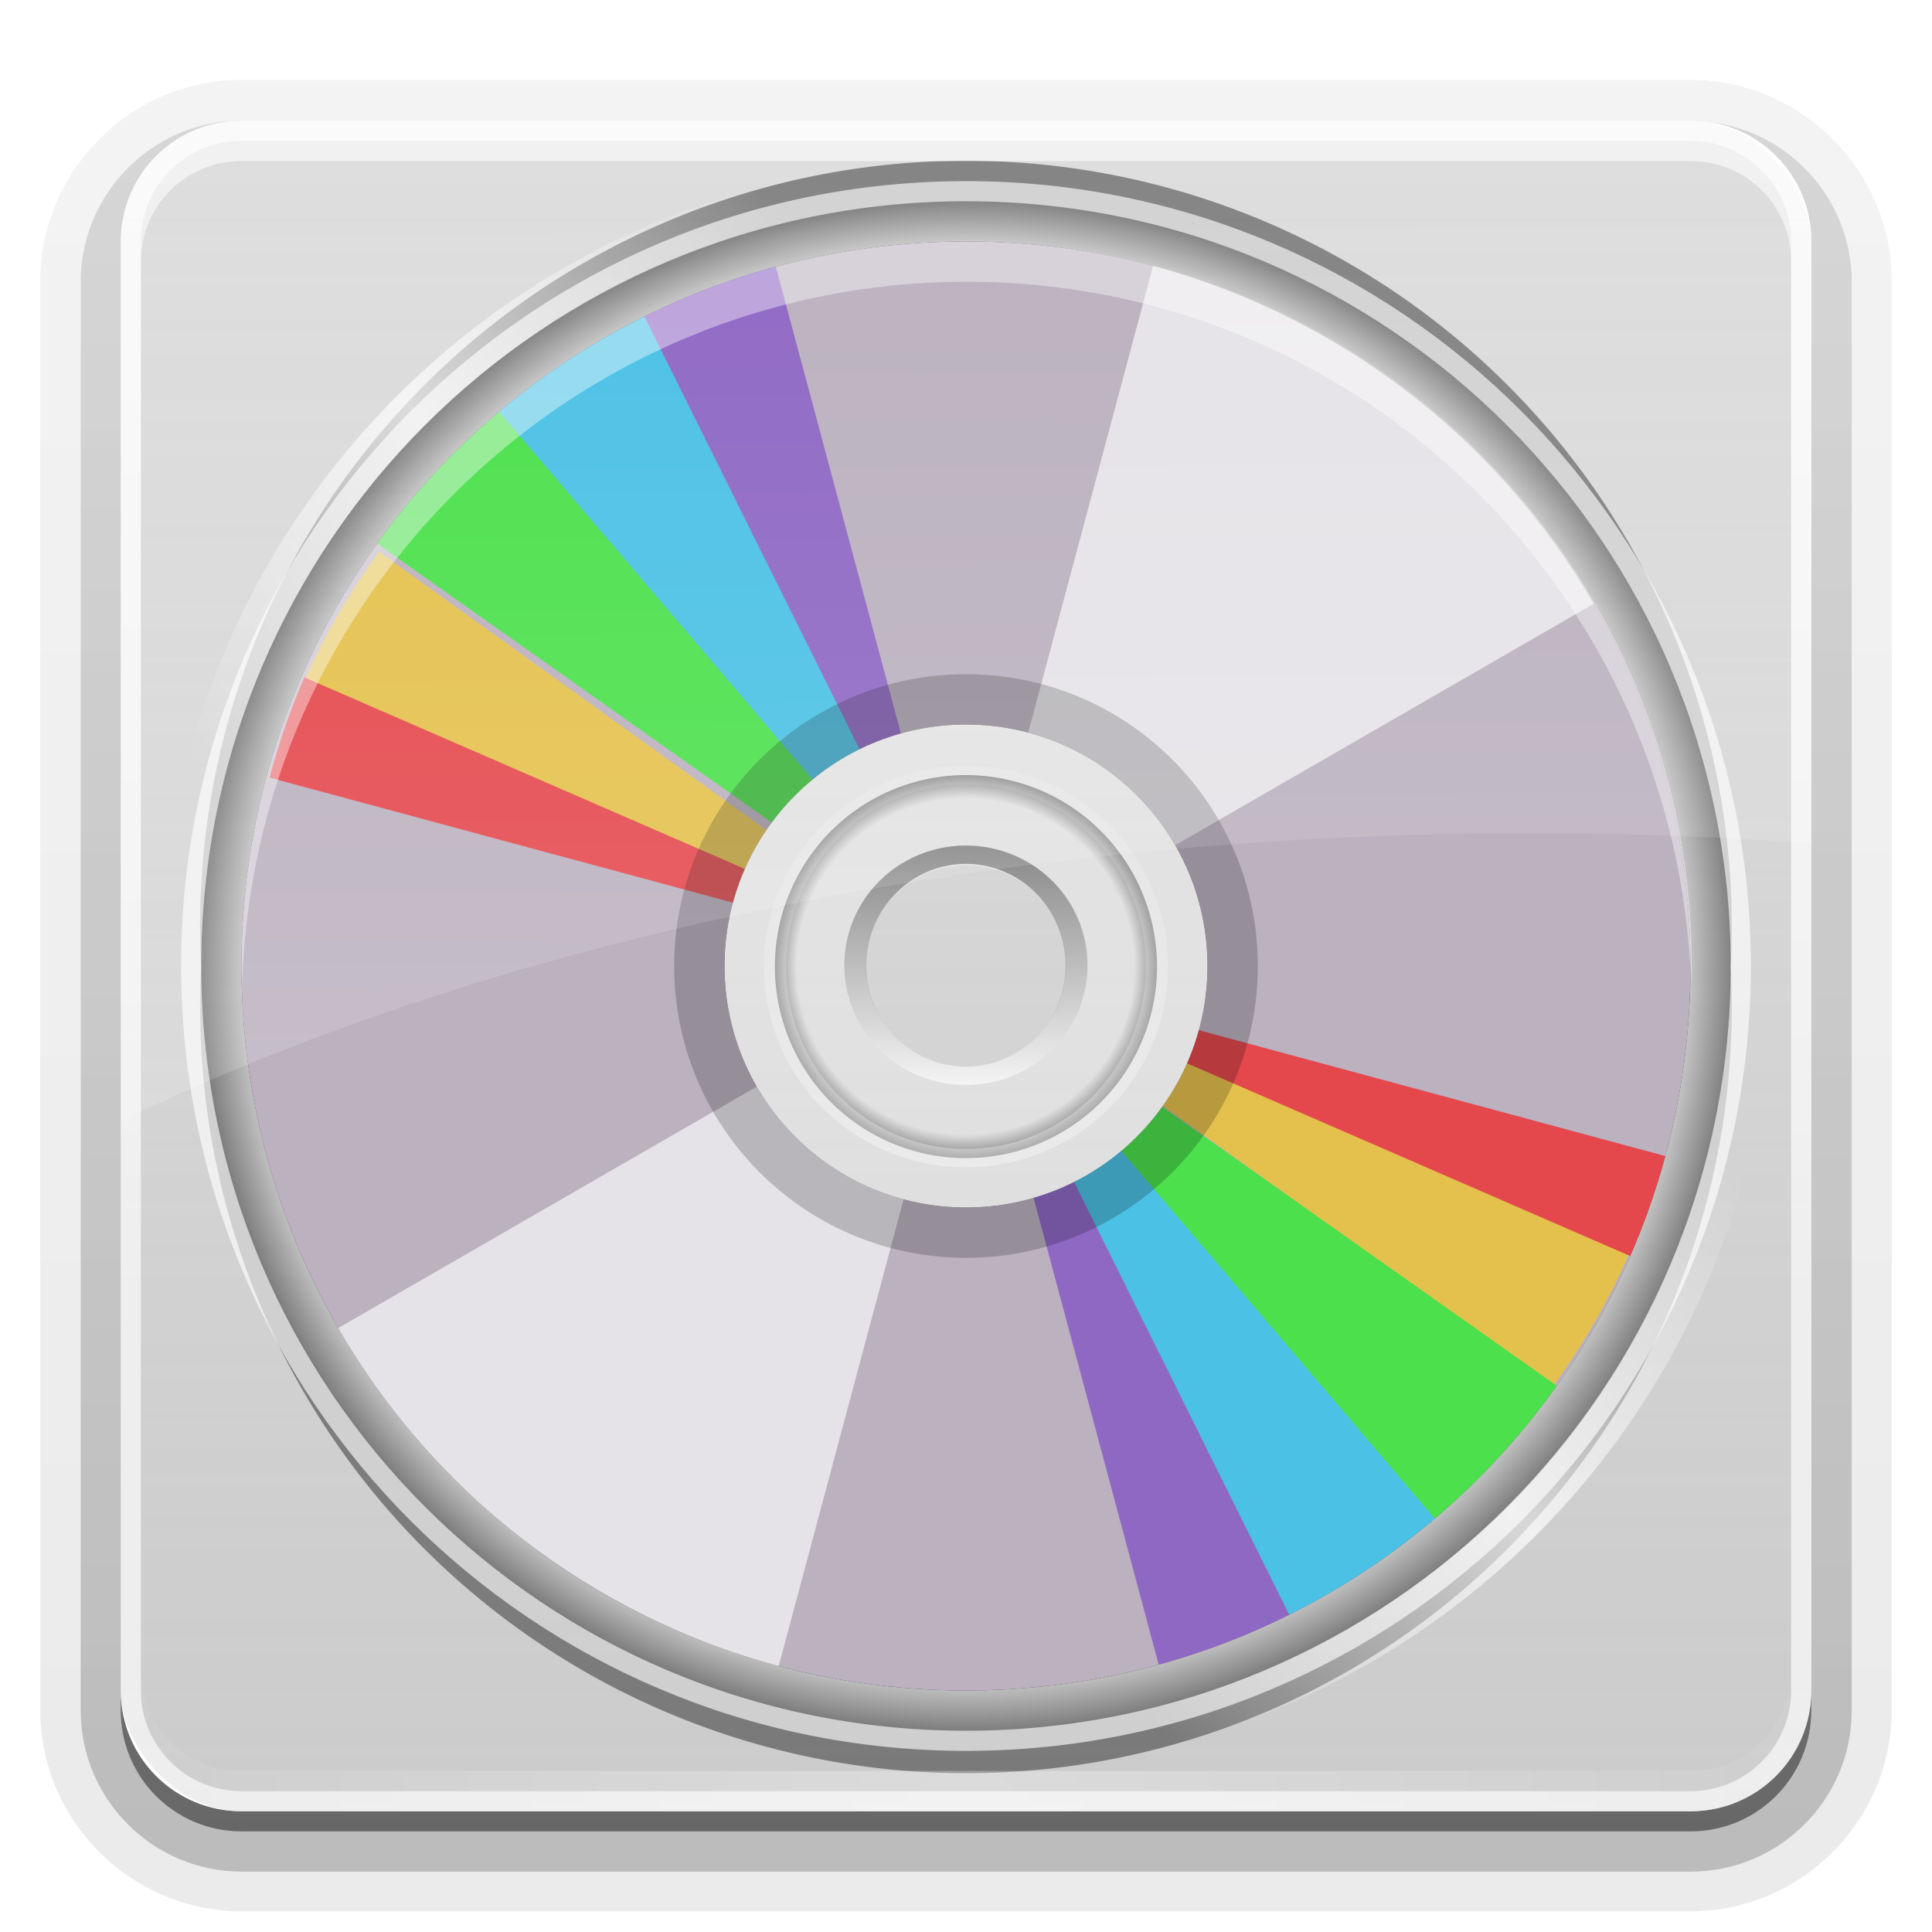 <?xml version="1.0" encoding="UTF-8"?>
<svg id="svg2408" width="96" height="96" version="1.0" xmlns="http://www.w3.org/2000/svg" xmlns:cc="http://creativecommons.org/ns#" xmlns:dc="http://purl.org/dc/elements/1.1/" xmlns:rdf="http://www.w3.org/1999/02/22-rdf-syntax-ns#" xmlns:xlink="http://www.w3.org/1999/xlink">
 <defs id="defs2410">
  <linearGradient id="linearGradient4235">
   <stop id="stop4237" stop-color="#fff" stop-opacity="0" offset="0"/>
   <stop id="stop4245" stop-color="#fff" stop-opacity="0" offset=".25"/>
   <stop id="stop4243" stop-color="#fff" stop-opacity=".702" offset=".5"/>
   <stop id="stop4247" stop-color="#fff" stop-opacity="0" offset=".75"/>
   <stop id="stop4239" stop-color="#fff" stop-opacity="0" offset="1"/>
  </linearGradient>
  <linearGradient id="ButtonShadow" x1="45.4" x2="45.4" y1="92.5" y2="7.02" gradientTransform="scale(1.01 .994)" gradientUnits="userSpaceOnUse">
   <stop id="stop3750" offset="0"/>
   <stop id="stop3752" stop-opacity=".588" offset="1"/>
  </linearGradient>
  <linearGradient id="linearGradient3737">
   <stop id="stop3739" stop-color="#fff" offset="0"/>
   <stop id="stop3741" stop-color="#fff" stop-opacity="0" offset="1"/>
  </linearGradient>
  <filter id="filter3174" color-interpolation-filters="sRGB">
   <feGaussianBlur id="feGaussianBlur3176" stdDeviation="1.71"/>
  </filter>
  <linearGradient id="linearGradient3188" x1="36.4" x2="36.4" y1="6" y2="63.9" gradientUnits="userSpaceOnUse" xlink:href="#linearGradient3737"/>
  <filter id="filter3794" x="-.192" y="-.192" width="1.38" height="1.38" color-interpolation-filters="sRGB">
   <feGaussianBlur id="feGaussianBlur3796" stdDeviation="5.28"/>
  </filter>
  <linearGradient id="linearGradient3613" x1="48" x2="48" y1="20.2" y2="139" gradientUnits="userSpaceOnUse" xlink:href="#linearGradient3737"/>
  <radialGradient id="radialGradient3619" cx="48" cy="90.2" r="42" gradientTransform="matrix(1.16 0 0 .996 -7.55 .197)" gradientUnits="userSpaceOnUse" xlink:href="#linearGradient3737"/>
  <clipPath id="clipPath3613">
   <rect id="rect3615" x="6" y="6" width="84" height="84" rx="6" ry="6" fill="#fff"/>
  </clipPath>
  <clipPath id="clipPath2862">
   <path id="path2864" d="m0 0v96h96v-96h-96zm12 6h72c3.32 0 6 2.68 6 6v72c0 3.32-2.68 6-6 6h-72c-3.32 0-6-2.68-6-6v-72c0-3.32 2.68-6 6-6z" fill="#f0f"/>
  </clipPath>
  <linearGradient id="linearGradient3645" x1="48" x2="48.3" y1="7.41" y2="63.2" gradientUnits="userSpaceOnUse">
   <stop id="stop3702" stop-color="#fff" stop-opacity="0" offset="0"/>
   <stop id="stop3704" stop-color="#fff" stop-opacity=".234" offset="1"/>
  </linearGradient>
  <linearGradient id="linearGradient4004" x1="25.2" x2="94.6" y1="61.9" y2="61.9" gradientUnits="userSpaceOnUse">
   <stop id="stop3364" stop-color="#4d4d4d" offset="0"/>
   <stop id="stop3366" stop-color="#fff" offset="1"/>
  </linearGradient>
  <radialGradient id="radialGradient4012" cx="59.9" cy="61.9" r="33.7" gradientTransform="matrix(1 0 0 .838 0 10.1)" gradientUnits="userSpaceOnUse">
   <stop id="stop3344" stop-opacity="0" offset="0"/>
   <stop id="stop3350" stop-opacity="0" offset=".85"/>
   <stop id="stop3346" offset="1"/>
  </radialGradient>
  <linearGradient id="linearGradient4014" x1="26.2" x2="93.6" y1="61.9" y2="61.9" gradientUnits="userSpaceOnUse">
   <stop id="stop3332" stop-color="#fff" stop-opacity=".203" offset="0"/>
   <stop id="stop3334" stop-color="#fff" stop-opacity=".68" offset="1"/>
  </linearGradient>
  <clipPath id="clipPath4031">
   <path id="path4033" d="m48 32c-19.9 0-36 16.1-36 36s16.1 36 36 36 36-16.1 36-36-16.1-36-36-36zm0 24c6.63 0 12 5.37 12 12s-5.37 12-12 12-12-5.37-12-12 5.37-12 12-12z" fill="#bbb1bf"/>
  </clipPath>
  <filter id="filter4035" x="-.19" y="-.171" width="1.38" height="1.34" color-interpolation-filters="sRGB">
   <feGaussianBlur id="feGaussianBlur4037" stdDeviation="4.948"/>
  </filter>
  <clipPath id="clipPath4187">
   <path id="path4189" d="m48 102c-19.9 0-36 16.1-36 36s16.1 36 36 36 36-16.1 36-36-16.1-36-36-36zm0 24c6.63 0 12 5.37 12 12s-5.37 12-12 12-12-5.37-12-12 5.37-12 12-12z" fill="#bbb1bf"/>
  </clipPath>
  <filter id="filter4195" x="-.18" y="-.18" width="1.36" height="1.36" color-interpolation-filters="sRGB">
   <feGaussianBlur id="feGaussianBlur4197" stdDeviation="5.216"/>
  </filter>
  <linearGradient id="linearGradient4241" x1="8" x2="88" y1="48" y2="48" gradientTransform="matrix(.707 -.707 .707 .707 -19.9 48)" gradientUnits="userSpaceOnUse" xlink:href="#linearGradient4235"/>
  <linearGradient id="linearGradient4574" x1="48" x2="48" y1="90" y2="6" gradientTransform="translate(110)" gradientUnits="userSpaceOnUse">
   <stop id="stop4320" stop-color="#dcdcdc" stop-opacity=".471" offset="0"/>
   <stop id="stop4322" stop-color="#dcdcdc" stop-opacity=".235" offset="1"/>
  </linearGradient>
  <linearGradient id="linearGradient4584" x1="47.9" x2="47.9" y1="89.7" y2="4.79" gradientUnits="userSpaceOnUse">
   <stop id="stop4580" stop-color="#a0a0a0" stop-opacity=".541" offset="0"/>
   <stop id="stop4582" stop-color="#a0a0a0" stop-opacity=".345" offset="1"/>
  </linearGradient>
  <clipPath id="clipPath4592">
   <path id="path4594" d="m12 6c-3.32 0-6 2.68-6 6v72c0 3.32 2.68 6 6 6h72c3.32 0 6-2.68 6-6v-72c0-3.32-2.68-6-6-6h-72zm36 4c21 0 38 17 38 38s-17 38-38 38-38-17-38-38 17-38 38-38z" fill="#f0f"/>
  </clipPath>
  <linearGradient id="linearGradient4624" x1="6.81" x2="88.1" y1="49" y2="49" gradientUnits="userSpaceOnUse" xlink:href="#linearGradient4235"/>
  <radialGradient id="radialGradient4646" cx="46.5" cy="47.8" r="35.9" gradientUnits="userSpaceOnUse">
   <stop id="stop4642" stop-opacity="0" offset="0"/>
   <stop id="stop4648" stop-opacity="0" offset=".93"/>
   <stop id="stop4644" offset="1"/>
  </radialGradient>
  <filter id="filter4662" x="-.12" y="-.12" width="1.24" height="1.24" color-interpolation-filters="sRGB">
   <feGaussianBlur id="feGaussianBlur4664" stdDeviation="4.2"/>
  </filter>
  <filter id="filter3751">
   <feGaussianBlur id="feGaussianBlur3753" stdDeviation="1.44"/>
  </filter>
  <clipPath id="clipPath3721">
   <path id="path3723" transform="matrix(1.34 0 0 1.34 -16.1 74.2)" d="m76 47.5a28.3 28.3 0 1 1-56.6 0 28.3 28.3 0 1 1 56.6 0z" fill="#f00"/>
  </clipPath>
  <linearGradient id="ButtonShadow-0" x1="45.4" x2="45.4" y1="92.5" y2="7.02" gradientTransform="matrix(1.01 0 0 .994 100 0)" gradientUnits="userSpaceOnUse">
   <stop id="stop3750-8" offset="0"/>
   <stop id="stop3752-5" stop-opacity=".588" offset="1"/>
  </linearGradient>
  <linearGradient id="linearGradient3780" x1="32.3" x2="32.3" y1="6.13" y2="90.2" gradientTransform="matrix(1.02 0 0 -1.01 -1.14 98.1)" gradientUnits="userSpaceOnUse" xlink:href="#ButtonShadow-0"/>
  <linearGradient id="linearGradient3721" x1="32.3" x2="32.3" y1="6.13" y2="90.2" gradientTransform="matrix(1,0,0,-1,0,97)" gradientUnits="userSpaceOnUse" xlink:href="#ButtonShadow-0"/>
 </defs>
 <g id="layer2" display="none">
  <rect id="rect3745" x="5" y="7" width="86" height="85" rx="6" ry="6" clip-path="url(#clipPath2862)" fill="url(#ButtonShadow)" filter="url(#filter3174)" opacity=".9"/>
 </g>
 <g id="layer3">
  <path id="path3786" d="m12 3.97c-5.51 0-10 4.52-10 10v71c0 5.51 4.52 10 10 10h72c5.51 0 10-4.52 10-10v-71c0-5.51-4.52-10-10-10h-72zm0 2.03h72c3.32 0 6 2.68 6 6v72c0 3.32-2.68 6-6 6h-72c-3.32 0-6-2.68-6-6v-72c0-3.32 2.68-6 6-6z" fill="url(#linearGradient3780)" opacity=".08"/>
  <path id="path3778" d="m12 4.97c-4.97 0-9.03 4.06-9.03 9.03v71c0 4.97 4.06 9.03 9.03 9.03h72c4.97 0 9.03-4.06 9.03-9.03v-71c0-4.97-4.06-9.03-9.03-9.03h-72zm0 1.03h72c3.32 0 6 2.68 6 6v72c0 3.32-2.68 6-6 6h-72c-3.32 0-6-2.68-6-6v-72c0-3.32 2.68-6 6-6z" fill="url(#linearGradient3780)" opacity=".1"/>
  <path id="path3770" d="m11.2 6.03c-4.03 0.411-7.19 3.84-7.19 7.97v71c0 4.41 3.59 8 8 8h72c4.41 0 8-3.59 8-8v-71c0-4.2-3.26-7.65-7.38-7.97 3.03 0.306 5.38 2.85 5.38 5.97v72c0 3.32-2.68 6-6 6h-72c-3.32 0-6-2.68-6-6v-72c0-3.12 2.34-5.66 5.38-5.97-0.062 0.005-0.126-0.006-0.188 0z" fill="url(#linearGradient3780)" opacity=".2"/>
  <path id="rect3723" d="m6.44 9.75c-0.899 1.18-1.44 2.65-1.44 4.25v71c0 3.88 3.12 7 7 7h72c3.88 0 7-3.12 7-7v-71c0-1.6-0.538-3.07-1.44-4.25 0.279 0.694 0.438 1.45 0.438 2.25v72c0 3.32-2.68 6-6 6h-72c-3.32 0-6-2.68-6-6v-72c0-0.796 0.158-1.56 0.438-2.25z" fill="url(#linearGradient3780)" opacity=".3"/>
  <path id="rect3716" d="m6 84v1c0 3.32 2.68 6 6 6h72c3.32 0 6-2.68 6-6v-1c0 3.32-2.68 6-6 6h-72c-3.32 0-6-2.68-6-6z" fill="url(#linearGradient3721)" opacity=".45"/>
 </g>
 <g id="layer7">
  <rect id="rect4576" x="6" y="6" width="84" height="84" rx="6" ry="6" fill="url(#linearGradient4584)"/>
  <path id="path4257" d="m-94.9 8.6c-20.9 0-38 17-38 38s17 38 38 38 38-17 38-38-17-38-38-38zm0 26c6.63 0 12 5.37 12 12s-5.37 12-12 12-12-5.37-12-12 5.37-12 12-12z" opacity=".42"/>
  <path id="path4630" transform="matrix(1.06 0 0 1.06 -1.24 -2.62)" d="m82.3 47.8a35.9 35.9 0 1 1-71.7 0 35.9 35.9 0 1 1 71.7 0z" fill="url(#radialGradient4646)" opacity=".4"/>
  <path id="path3724" transform="translate(0,-90)" d="m48 102c-19.9 0-36 16.1-36 36s16.1 36 36 36 36-16.1 36-36-16.1-36-36-36zm0 24c6.63 0 12 5.37 12 12s-5.37 12-12 12-12-5.37-12-12 5.37-12 12-12z" clip-path="url(#clipPath3721)" filter="url(#filter3751)" opacity=".8"/>
 </g>
 <g id="layer6">
  <path id="path3978" d="m48 12c-19.9 0-36 16.1-36 36s16.1 36 36 36 36-16.1 36-36-16.1-36-36-36zm0 24c6.63 0 12 5.37 12 12s-5.37 12-12 12-12-5.37-12-12 5.37-12 12-12z" fill="#bbb1bf"/>
  <path id="path3982" transform="matrix(1.04 0 0 1.04 89.8 -2.4)" d="m81.1 48.5a34.6 34.6 0 1 1-69.3 0 34.6 34.6 0 1 1 69.3 0z" fill="#c8c0cb"/>
  <path id="path3984" transform="matrix(.346 0 0 .346 122 31.2)" d="m81.1 48.5a34.6 34.6 0 1 1-69.3 0 34.6 34.6 0 1 1 69.3 0z" fill="#f00"/>
  <path id="path3992" d="m48 36c-6.63 0-12 5.37-12 12s5.37 12 12 12 12-5.37 12-12-5.37-12-12-12zm0 7c2.76 0 5 2.24 5 5s-2.24 5-5 5-5-2.24-5-5 2.24-5 5-5z" fill="#fff" opacity=".3"/>
  <path id="path4002" transform="matrix(0 .168 -.202 0 60.5 37.9)" d="m92.6 61.9a32.7 27.2 0 1 1-65.4 0 32.7 27.2 0 1 1 65.4 0z" fill="none" opacity=".6" stroke="url(#linearGradient4004)" stroke-linecap="round" stroke-width="5.42"/>
  <path id="path4010" transform="matrix(0 .291 -.349 0 69.6 30.6)" d="m92.6 61.9a32.7 27.2 0 1 1-65.4 0 32.7 27.2 0 1 1 65.4 0z" fill="url(#radialGradient4012)" fill-rule="evenodd" opacity=".5" stroke="url(#linearGradient4014)" stroke-linecap="round" stroke-width="3.14"/>
  <path id="path4018" transform="translate(0,-20)" d="m57.3 33.2-9.31 34.8 31.2-18c-4.77-8.27-12.7-14.3-21.9-16.8zm-9.31 34.8-31.2 18c4.77 8.27 12.7 14.3 21.9 16.8l9.31-34.8z" clip-path="url(#clipPath4031)" fill="#fff" filter="url(#filter4035)" opacity=".8"/>
  <path id="path4022" transform="matrix(.45 -1.68 1.85 .495 -59.2 7.9)" d="m64.4 47.4a20.7 18.8 0 0 1-6.07 13.3l-14.6-13.3z" fill="#fff" opacity=".3"/>
  <path id="path4024" transform="matrix(-.45 1.68 -1.85 -.495 155 -91.9)" d="m64.4 47.4a20.7 18.8 0 0 1-6.07 13.3l-14.6-13.3z" fill="#fff" opacity=".3"/>
  <g id="g4175" transform="translate(0,-90)" clip-path="url(#clipPath4187)" filter="url(#filter4195)" opacity=".6">
   <path id="path4039" transform="matrix(1.51 .869 -.957 1.66 27.6 21.5)" d="m61 57.8a20.7 18.8 0 0 1-2.62 2.91l-14.6-13.3z" fill="#7137c8"/>
   <path id="path4041" transform="matrix(1.68 .45 -.495 1.85 -1.9 30.8)" d="m60.8 58a20.7 18.8 0 0 1-3.38 3.48l-13.7-14.1z" fill="#0cf"/>
   <path id="path4043" transform="matrix(1.74 0 -6.03e-8 1.91 -28 47.3)" d="m62.7 54.8a20.7 18.8 0 0 1-2.26 3.62l-16.8-11z" fill="#fc0"/>
   <path id="path4045" transform="matrix(1.68 -.45 .495 1.85 -48.8 70.1)" d="m61.6 56.8a20.7 18.8 0 0 1-1.7 2.28l-16.2-11.7z" fill="#f00"/>
   <path id="path4144" transform="matrix(1.68 .45 -.495 1.85 -1.9 30.8)" d="m63.1 53.9a20.7 18.8 0 0 1-2.37 4.17l-17.1-10.7z" fill="#0f0"/>
   <path id="path4155" transform="matrix(-1.51 -.869 .957 -1.66 68.4 254)" d="m61 57.8a20.7 18.8 0 0 1-2.62 2.91l-14.6-13.3z" fill="#7137c8"/>
   <path id="path4157" transform="matrix(-1.68 -.45 .495 -1.85 97.9 245)" d="m60.8 58a20.7 18.8 0 0 1-3.38 3.48l-13.7-14.1z" fill="#0cf"/>
   <path id="path4159" transform="matrix(-1.74 0 6.03e-8 -1.91 124 229)" d="m62.7 54.8a20.7 18.8 0 0 1-2.26 3.62l-16.8-11z" fill="#fc0"/>
   <path id="path4161" transform="matrix(-1.68 .45 -.495 -1.85 145 206)" d="m61.6 56.8a20.7 18.8 0 0 1-1.7 2.28l-16.2-11.7z" fill="#f00"/>
   <path id="path4163" transform="matrix(-1.68 -.45 .495 -1.85 97.9 245)" d="m63.1 53.9a20.7 18.8 0 0 1-2.37 4.17l-17.1-10.7z" fill="#0f0"/>
  </g>
  <path id="path3986" d="m48 33.5c-8.01 0-14.5 6.49-14.5 14.5s6.49 14.5 14.5 14.5 14.5-6.49 14.5-14.5-6.49-14.5-14.5-14.5zm0 2.5c6.63 0 12 5.37 12 12s-5.37 12-12 12-12-5.37-12-12 5.37-12 12-12z" opacity=".2"/>
  <path id="path4199" d="m48 12c-19.9 0-36 16.1-36 36 0 0.337 0.022 0.665 0.031 1 0.534-19.4 16.4-35 36-35s35.4 15.6 36 35c0.009-0.335 0.031-0.663 0.031-1 0-19.9-16.1-36-36-36z" fill="#fff" opacity=".4"/>
 </g>
 <g id="layer1">
  <path id="rect3728" d="m12 6c-3.32 0-6 2.68-6 6v72c0 0.335 0.041 0.651 0.094 0.969 0.049 0.296 0.097 0.597 0.188 0.875 0.01 0.03 0.021 0.064 0.031 0.094 0.099 0.288 0.235 0.547 0.375 0.812 0.145 0.274 0.316 0.536 0.5 0.781s0.374 0.473 0.594 0.688c0.44 0.428 0.943 0.815 1.5 1.09 0.279 0.14 0.573 0.247 0.875 0.344-0.256-0.1-0.487-0.236-0.719-0.375-0.007-0.004-0.024 0.004-0.031 0-0.032-0.019-0.062-0.043-0.094-0.062-0.12-0.077-0.231-0.164-0.344-0.25-0.106-0.081-0.213-0.161-0.312-0.25-0.178-0.161-0.347-0.345-0.5-0.531-0.108-0.13-0.218-0.265-0.312-0.406-0.025-0.038-0.038-0.086-0.062-0.125-0.065-0.103-0.13-0.205-0.188-0.312-0.101-0.195-0.206-0.416-0.281-0.625-0.008-0.022-0.024-0.041-0.031-0.062-0.032-0.092-0.036-0.187-0.062-0.281-0.03-0.107-0.07-0.203-0.094-0.312-0.073-0.342-0.125-0.698-0.125-1.06v-72c0-2.78 2.22-5 5-5h72c2.78 0 5 2.22 5 5v72c0 0.364-0.052 0.721-0.125 1.06-0.044 0.207-0.088 0.398-0.156 0.594-0.008 0.022-0.023 0.041-0.031 0.062-0.063 0.174-0.138 0.367-0.219 0.531-0.042 0.083-0.079 0.17-0.125 0.25-0.055 0.097-0.127 0.188-0.188 0.281-0.094 0.141-0.205 0.276-0.312 0.406-0.143 0.174-0.303 0.347-0.469 0.5-0.011 0.01-0.02 0.021-0.031 0.031-0.138 0.126-0.285 0.234-0.438 0.344-0.103 0.073-0.204 0.153-0.312 0.219-0.007 0.004-0.024-0.004-0.031 0-0.232 0.139-0.463 0.275-0.719 0.375 0.302-0.097 0.596-0.204 0.875-0.344 0.557-0.279 1.06-0.666 1.5-1.09 0.22-0.214 0.409-0.442 0.594-0.688s0.355-0.508 0.5-0.781c0.14-0.265 0.276-0.525 0.375-0.812 0.01-0.031 0.021-0.063 0.031-0.094 0.09-0.278 0.139-0.579 0.188-0.875 0.052-0.318 0.094-0.634 0.094-0.969v-72c0-3.32-2.68-6-6-6h-72z" fill="url(#linearGradient3188)" opacity=".6"/>
  <path id="path3615" d="m12 90c-3.32 0-6-2.68-6-6v-72c0-0.335 0.041-0.651 0.094-0.969 0.049-0.296 0.097-0.597 0.188-0.875 0.01-0.03 0.021-0.064 0.031-0.094 0.099-0.288 0.235-0.547 0.375-0.812 0.145-0.274 0.316-0.536 0.5-0.781s0.374-0.473 0.594-0.688c0.44-0.428 0.943-0.815 1.5-1.09 0.279-0.14 0.573-0.247 0.875-0.344-0.256 0.1-0.487 0.236-0.719 0.375-0.007 0.004-0.024-0.004-0.031 0-0.032 0.019-0.062 0.043-0.094 0.062-0.12 0.077-0.231 0.164-0.344 0.25-0.106 0.081-0.213 0.161-0.312 0.25-0.178 0.161-0.347 0.345-0.5 0.531-0.108 0.13-0.218 0.265-0.312 0.406-0.025 0.038-0.038 0.086-0.062 0.125-0.065 0.103-0.13 0.205-0.188 0.312-0.101 0.195-0.206 0.416-0.281 0.625-0.008 0.022-0.024 0.041-0.031 0.062-0.032 0.092-0.036 0.187-0.062 0.281-0.03 0.107-0.07 0.203-0.094 0.312-0.073 0.342-0.125 0.698-0.125 1.06v72c0 2.78 2.22 5 5 5h72c2.78 0 5-2.22 5-5v-72c0-0.364-0.052-0.721-0.125-1.06-0.044-0.207-0.088-0.398-0.156-0.594-0.008-0.022-0.023-0.041-0.031-0.062-0.063-0.174-0.138-0.367-0.219-0.531-0.042-0.083-0.079-0.17-0.125-0.25-0.055-0.097-0.127-0.188-0.188-0.281-0.094-0.141-0.205-0.276-0.312-0.406-0.143-0.174-0.303-0.347-0.469-0.5-0.011-0.01-0.02-0.021-0.031-0.031-0.138-0.126-0.285-0.234-0.438-0.344-0.103-0.073-0.204-0.153-0.312-0.219-0.007-0.004-0.024 0.004-0.031 0-0.232-0.139-0.463-0.275-0.719-0.375 0.302 0.097 0.596 0.204 0.875 0.344 0.557 0.279 1.06 0.666 1.5 1.09 0.22 0.214 0.409 0.442 0.594 0.688s0.355 0.508 0.5 0.781c0.14 0.265 0.276 0.525 0.375 0.812 0.01 0.031 0.021 0.063 0.031 0.094 0.09 0.278 0.139 0.579 0.188 0.875 0.052 0.318 0.094 0.634 0.094 0.969v72c0 3.32-2.68 6-6 6h-72z" fill="url(#radialGradient3619)" opacity=".3"/>
  <path id="rect3638" d="m12 6c-3.32 0-6 2.68-6 6v43.7c18.4-8.87 43-14.3 70.1-14.3 4.73 0 9.38 0.179 13.9 0.5v-29.8c0-3.32-2.68-6-6-6h-72z" fill="url(#linearGradient3645)" opacity=".8"/>
  <path id="rect4220" d="m122 6c-3.32 0-6 2.68-6 6v72c0 3.32 2.68 6 6 6h72c3.32 0 6-2.68 6-6v-72c0-3.32-2.68-6-6-6h-72zm36 4c21 0 38 17 38 38s-17 38-38 38-38-17-38-38 17-38 38-38z" fill="url(#linearGradient4574)"/>
  <path id="path4230" d="m19.7 19.7c-15.6 15.6-15.6 40.9 0 56.6s40.9 15.6 56.6 0 15.6-40.9 0-56.6-40.9-15.6-56.6 0zm1.41 1.41c14.8-14.8 38.9-14.8 53.7 0s14.8 38.9 0 53.7-38.9 14.8-53.7 0-14.8-38.9 0-53.7z" display="none" fill="url(#linearGradient4241)" opacity=".6"/>
  <path id="path4590" d="m12 6c-3.32 0-6 2.68-6 6v72c0 3.32 2.68 6 6 6h72c3.32 0 6-2.68 6-6v-72c0-3.32-2.68-6-6-6h-72zm36 4c21 0 38 17 38 38s-17 38-38 38-38-17-38-38 17-38 38-38z" clip-path="url(#clipPath4592)" fill="none" filter="url(#filter4662)" opacity=".8" stroke="#fff" stroke-width="2"/>
  <path id="path4616" transform="matrix(.696 -.696 .696 .696 -19.1 46.9)" d="m87.1 49a39.6 39.6 0 1 1-79.3 0 39.6 39.6 0 1 1 79.3 0z" fill="none" stroke="url(#linearGradient4624)" stroke-linecap="round" stroke-width="2.03"/>
  <path id="path4626" transform="matrix(-.696 -.696 -.696 .696 115 46.9)" d="m87.1 49a39.6 39.6 0 1 1-79.3 0 39.6 39.6 0 1 1 79.3 0z" fill="none" opacity=".4" stroke="url(#linearGradient4624)" stroke-linecap="round" stroke-width="2.03"/>
 </g>
 <g id="layer5" display="none">
  <rect id="rect3171" x="15" y="15" width="66" height="66" rx="12" ry="12" clip-path="url(#clipPath3613)" fill="url(#linearGradient3613)" filter="url(#filter3794)" opacity=".1" stroke="#fff" stroke-linecap="round" stroke-width=".5"/>
 </g>
</svg>
